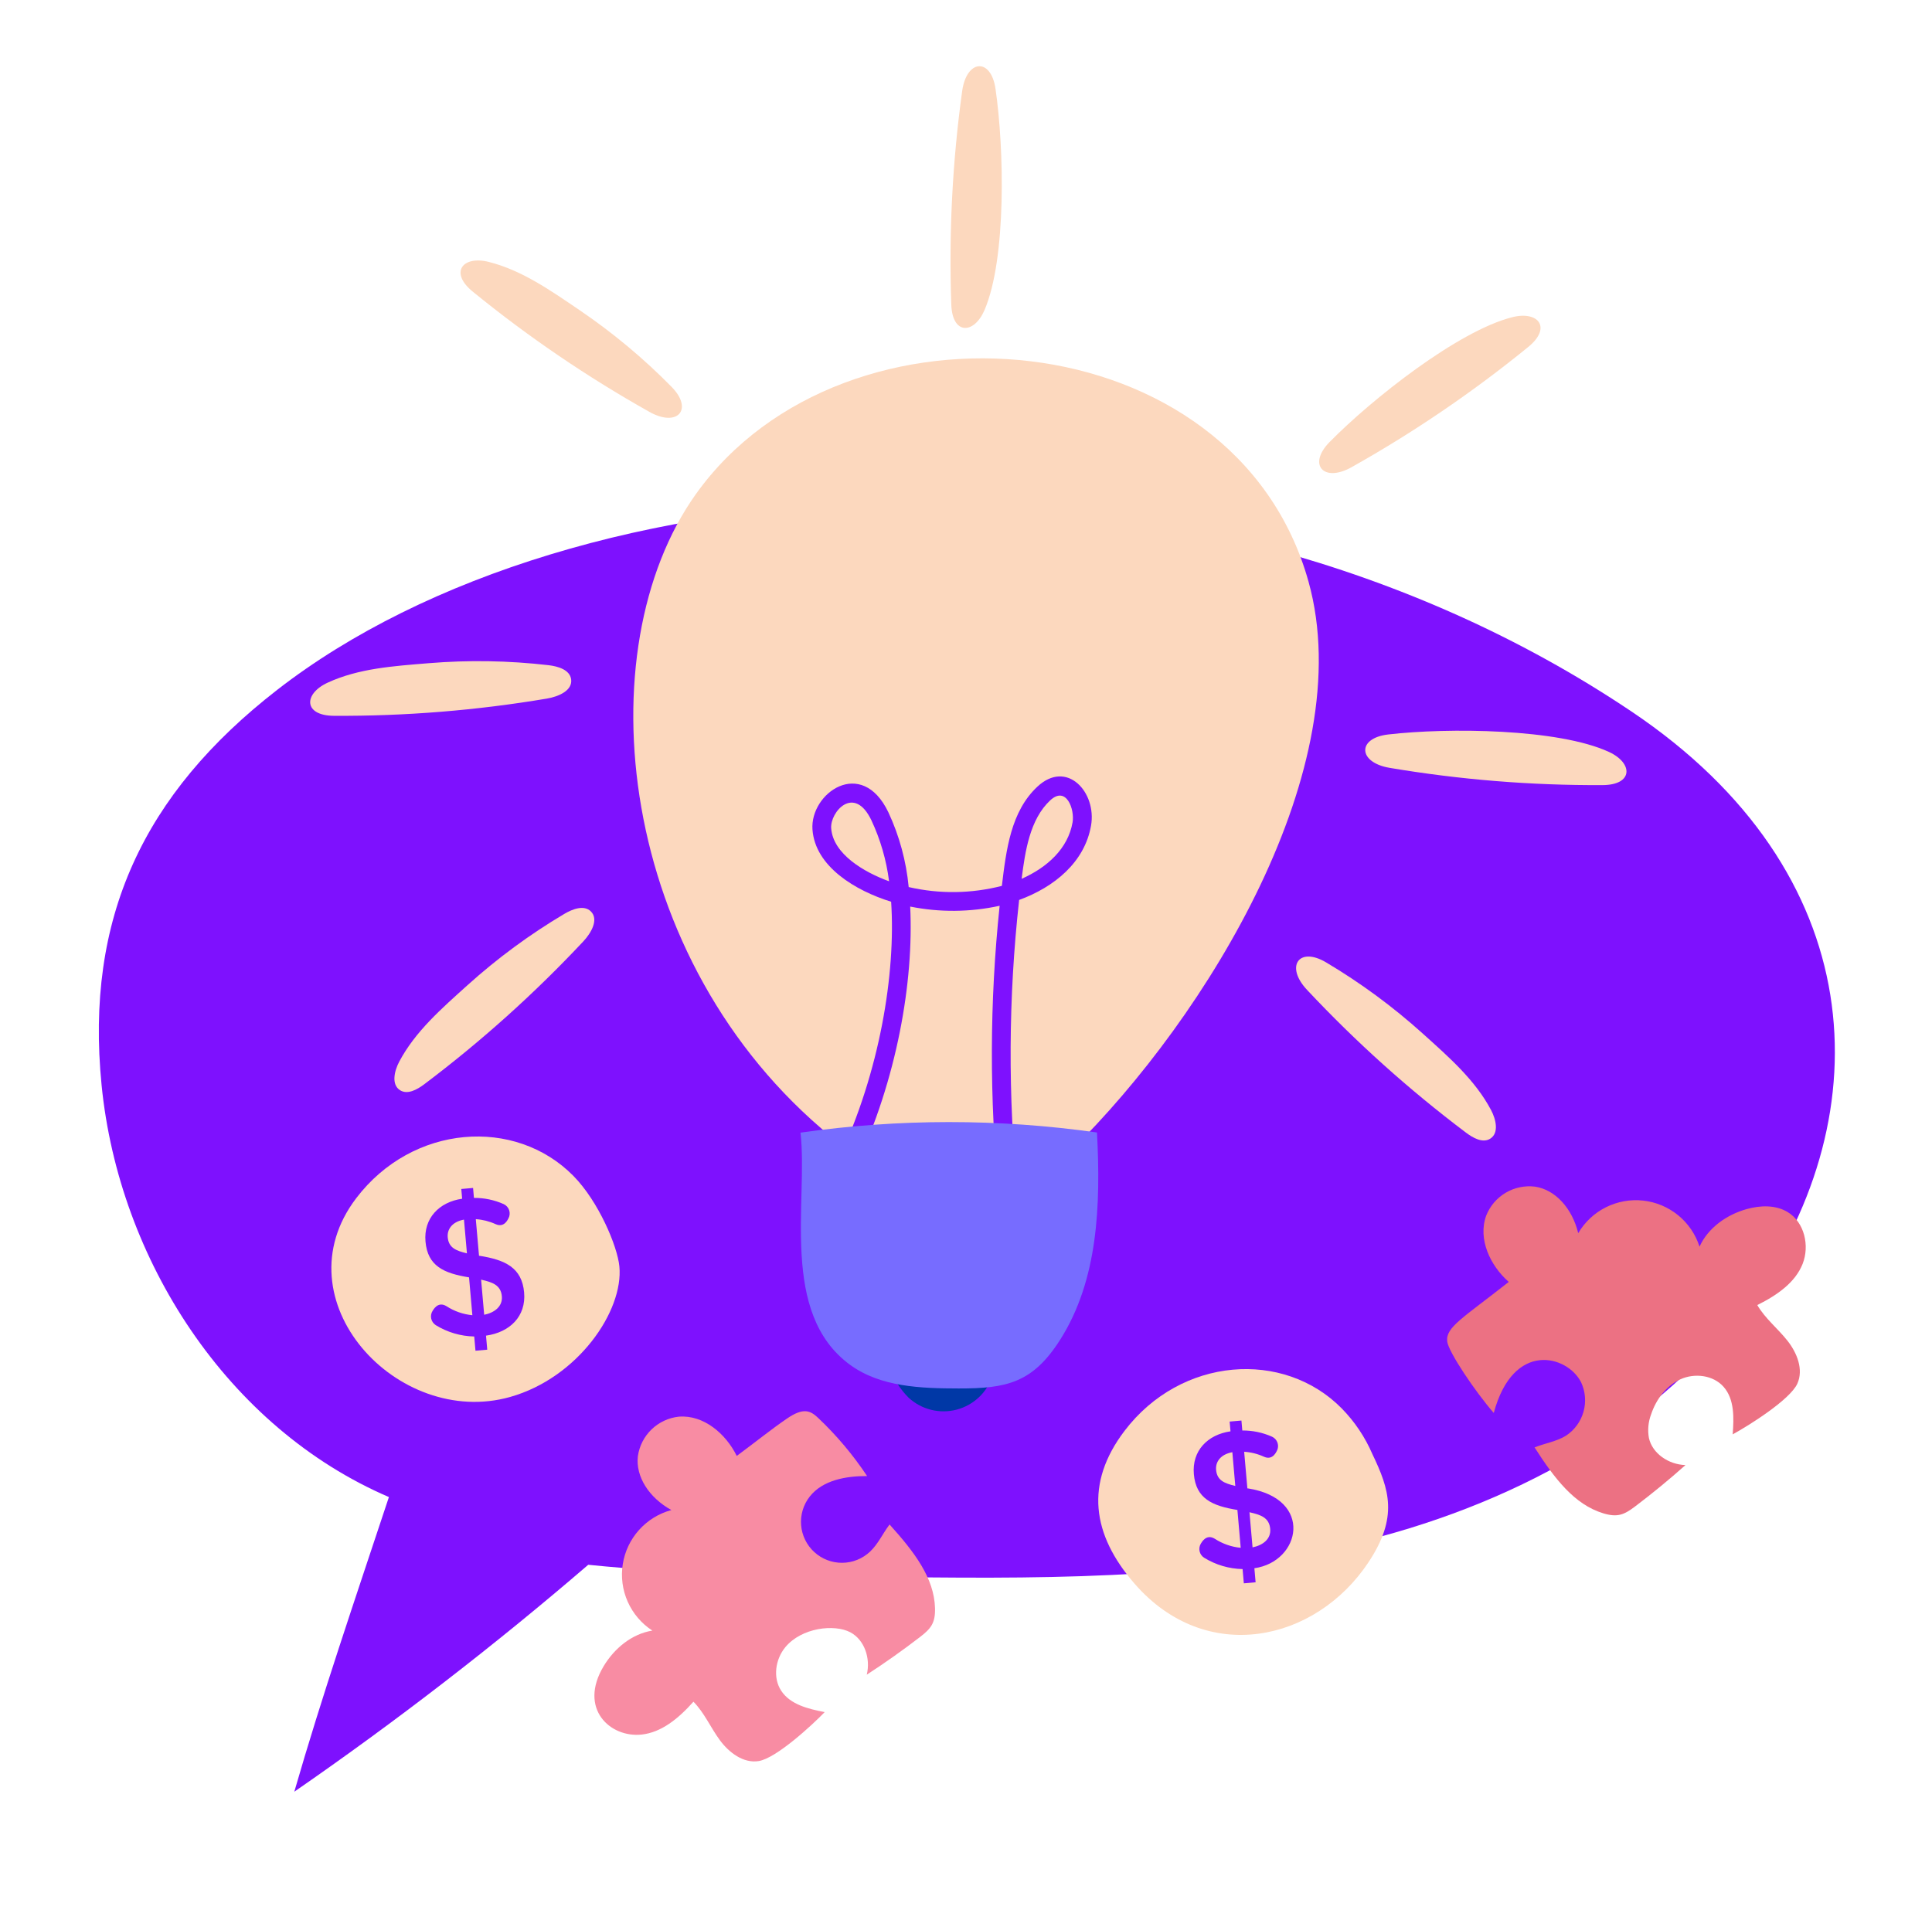 <svg width="170" height="169" viewBox="0 0 170 169" fill="none" xmlns="http://www.w3.org/2000/svg">
<path d="M34.221 131.757C20.021 125.656 10.466 110.884 8.939 95.505C7.483 80.84 12.589 69.882 24.392 60.714C50.323 40.572 104.223 36.197 143.563 62.623C164.592 76.748 165.615 97.845 154.229 114.057C146.087 125.648 132.667 132.667 118.874 135.894C105.081 139.121 90.751 138.953 76.586 138.768C68.287 138.66 59.987 138.552 51.761 137.717C43.497 144.824 34.863 151.491 25.896 157.689C28.326 149.267 31.168 140.965 34.221 131.757Z" fill="#7E11FE"/>
<path d="M73.127 100.037C54.239 84.559 51.472 57.174 61.229 43.491C74.308 25.152 108.71 28.065 115.143 51.205C119.663 67.464 106.289 89.428 94.204 101.301C93.435 102.056 92.606 102.823 91.565 103.103C90.661 103.346 89.704 103.193 88.78 103.038C84.043 102.245 78.031 104.055 73.127 100.037L73.127 100.037Z" fill="#FCD8BE"/>
<path d="M78.314 120.49C78.678 121.437 79.236 122.297 79.953 123.015C80.514 123.53 81.195 123.896 81.935 124.079C82.674 124.262 83.448 124.255 84.184 124.061C84.92 123.866 85.595 123.489 86.148 122.964C86.7 122.439 87.111 121.784 87.343 121.059C84.334 120.863 81.324 120.674 78.314 120.49Z" fill="#0038A6"/>
<path d="M87.898 105.206C87.049 96.73 87.07 88.19 87.96 79.718C85.37 80.286 82.69 80.31 80.09 79.788C80.412 86.406 78.925 94.967 75.298 102.698C75.253 102.798 75.189 102.889 75.109 102.964C75.029 103.039 74.935 103.097 74.832 103.135C74.729 103.173 74.62 103.191 74.51 103.186C74.401 103.181 74.293 103.155 74.194 103.109C74.095 103.062 74.006 102.996 73.932 102.915C73.859 102.834 73.802 102.738 73.766 102.635C73.729 102.532 73.714 102.422 73.721 102.312C73.727 102.203 73.755 102.096 73.804 101.998C77.403 94.324 78.832 85.696 78.413 79.362C75.277 78.394 71.725 76.267 71.491 73.01C71.26 69.809 75.814 66.571 78.167 71.485C79.136 73.562 79.741 75.79 79.957 78.071C82.659 78.693 85.471 78.657 88.157 77.966C88.536 74.792 88.948 71.411 91.282 69.234C93.88 66.81 96.514 69.731 96.003 72.661C95.44 75.886 92.773 78.07 89.675 79.205C88.725 87.788 88.679 96.448 89.54 105.041C89.561 105.259 89.495 105.475 89.357 105.644C89.218 105.813 89.018 105.92 88.801 105.942C88.584 105.963 88.367 105.898 88.198 105.76C88.028 105.622 87.921 105.423 87.898 105.206ZM73.137 72.892C73.301 75.178 76.065 76.778 78.231 77.562C77.996 75.703 77.472 73.893 76.678 72.197C75.15 69.003 73.035 71.48 73.137 72.892ZM92.408 70.441C90.62 72.109 90.203 74.917 89.896 77.344C92.149 76.345 93.974 74.686 94.377 72.377C94.576 71.239 93.827 69.118 92.408 70.441Z" fill="#7E11FE"/>
<path d="M87.596 7.812C87.193 5.053 85.049 5.22 84.663 8.015C83.804 14.238 83.483 20.524 83.705 26.802C83.8 29.498 85.717 29.431 86.636 27.273C88.566 22.746 88.362 13.053 87.596 7.812ZM116.992 38.904C115.037 40.891 116.465 42.499 118.925 41.119C124.404 38.044 129.607 34.502 134.477 30.533C136.567 28.829 135.356 27.342 133.08 27.913C128.308 29.11 120.707 35.128 116.992 38.904ZM122.155 64.64C119.386 64.96 119.488 67.108 122.271 67.578C128.466 68.622 134.739 69.13 141.021 69.097C143.718 69.082 143.709 67.164 141.579 66.18C137.112 64.117 127.417 64.031 122.155 64.64ZM125.188 90.962C122.567 88.6 119.72 86.503 116.687 84.701C114.29 83.277 113.069 85.048 114.998 87.108C119.292 91.693 123.974 95.9 128.991 99.681C129.618 100.154 130.469 100.634 131.132 100.213C131.915 99.718 131.636 98.518 131.203 97.7C129.797 95.044 127.483 93.031 125.188 90.962ZM50.977 27.281C53.896 29.262 56.613 31.526 59.087 34.04C61.042 36.028 59.614 37.636 57.153 36.255C51.675 33.18 46.472 29.639 41.602 25.67C39.512 23.966 40.723 22.478 42.998 23.049C45.913 23.78 48.42 25.547 50.977 27.281ZM37.698 58.37C41.214 58.079 44.749 58.137 48.254 58.542C49.095 58.639 50.135 58.942 50.255 59.781C50.399 60.778 49.132 61.312 48.138 61.48C41.943 62.524 35.67 63.032 29.388 62.999C26.691 62.984 26.7 61.066 28.83 60.082C31.557 58.822 34.618 58.624 37.698 58.37ZM41.145 86.699C43.765 84.337 46.612 82.24 49.645 80.438C50.374 80.005 51.383 79.616 51.988 80.21C52.706 80.916 52.023 82.109 51.334 82.845C47.04 87.43 42.358 91.637 37.341 95.418C36.714 95.89 35.863 96.371 35.2 95.95C34.417 95.455 34.696 94.255 35.13 93.436C36.536 90.781 38.85 88.768 41.145 86.699V86.699Z" fill="#FCD8BE"/>
<path d="M96.527 99.672C87.874 98.444 79.091 98.448 70.439 99.684C71.115 105.754 68.573 115.565 74.794 120.115C77.474 122.075 81.037 122.194 84.357 122.199C88.555 122.206 90.866 121.72 93.286 117.91C96.625 112.654 96.862 106.065 96.526 99.672H96.527Z" fill="#776CFF"/>
<path d="M50.461 103.498C45.341 98.29 36.302 98.934 31.342 105.456C24.517 114.429 34.99 125.741 44.885 122.948C50.846 121.266 54.883 115.381 54.499 111.449C54.327 109.686 52.677 105.752 50.461 103.498Z" fill="#FCD8BE"/>
<path d="M41.838 118.878L41.728 117.625C40.532 117.601 39.365 117.257 38.347 116.629C38.245 116.564 38.157 116.48 38.088 116.382C38.019 116.283 37.969 116.171 37.944 116.054C37.918 115.936 37.915 115.814 37.937 115.695C37.958 115.577 38.003 115.463 38.069 115.362C38.102 115.337 38.506 114.476 39.285 114.958C39.97 115.403 40.752 115.675 41.564 115.753L41.272 112.422C39.05 112.061 37.628 111.424 37.44 109.271C37.26 107.219 38.644 105.791 40.665 105.501L40.59 104.643L41.626 104.552L41.703 105.428C42.605 105.421 43.499 105.607 44.323 105.975C44.436 106.027 44.536 106.102 44.619 106.195C44.701 106.287 44.764 106.396 44.803 106.514C44.842 106.632 44.856 106.756 44.845 106.88C44.834 107.003 44.798 107.123 44.739 107.232C44.706 107.263 44.399 108.095 43.608 107.737C43.059 107.486 42.469 107.338 41.867 107.299L42.15 110.528L42.198 110.524C44.459 110.881 45.928 111.571 46.119 113.753C46.303 115.853 44.86 117.257 42.765 117.551L42.874 118.787L41.838 118.878ZM39.396 108.892C39.479 109.833 40.14 110.077 41.087 110.309L40.826 107.339C39.765 107.534 39.336 108.206 39.396 108.892ZM44.159 114.089C44.072 113.101 43.333 112.847 42.333 112.623L42.604 115.714C43.5 115.535 44.237 114.987 44.159 114.089Z" fill="#7E11FE"/>
<path d="M118.073 123.968C112.954 118.76 103.915 119.404 98.954 125.926C95.445 130.54 96.066 135.057 99.843 139.393C106.141 146.623 115.761 144.503 120.408 137.505C123.059 133.513 122.255 131.097 120.755 127.967C120.114 126.481 119.204 125.125 118.073 123.968Z" fill="#FCD8BE"/>
<path d="M109.447 139.349L109.337 138.095C108.142 138.071 106.974 137.727 105.957 137.099C105.855 137.035 105.766 136.951 105.697 136.852C105.628 136.753 105.579 136.642 105.553 136.524C105.527 136.406 105.524 136.284 105.546 136.166C105.567 136.047 105.612 135.934 105.678 135.832C105.711 135.807 106.115 134.947 106.894 135.429C107.579 135.873 108.361 136.146 109.173 136.223L108.881 132.892C106.66 132.532 105.238 131.894 105.049 129.741C104.869 127.689 106.254 126.261 108.274 125.972L108.199 125.114L109.236 125.022L109.312 125.898C110.215 125.891 111.108 126.078 111.932 126.446C112.045 126.498 112.146 126.573 112.228 126.665C112.311 126.758 112.373 126.866 112.412 126.984C112.451 127.102 112.466 127.227 112.455 127.35C112.444 127.474 112.407 127.594 112.348 127.703C112.315 127.733 112.008 128.566 111.217 128.207C110.668 127.956 110.078 127.808 109.476 127.77L109.759 130.998L109.808 130.994C115.639 131.915 114.445 137.451 110.375 138.021L110.483 139.258L109.447 139.349ZM107.006 129.362C107.088 130.303 107.749 130.547 108.696 130.78L108.436 127.809C107.375 128.004 106.946 128.676 107.006 129.362ZM111.768 134.559C111.681 133.571 110.943 133.317 109.943 133.093L110.214 136.184C111.109 136.005 111.847 135.458 111.768 134.56V134.559Z" fill="#7E11FE"/>
<path d="M138.87 108.532C139.445 107.553 140.292 106.761 141.307 106.252C142.322 105.744 143.463 105.54 144.592 105.665C145.721 105.791 146.789 106.24 147.668 106.959C148.547 107.679 149.198 108.637 149.545 109.718C150.297 108.057 151.932 106.908 153.687 106.414C154.888 106.076 156.248 106.031 157.312 106.682C158.776 107.578 159.248 109.642 158.615 111.237C157.981 112.833 156.457 113.951 154.627 114.859C155.314 116.041 156.422 116.913 157.272 117.985C158.122 119.056 158.717 120.535 158.149 121.78C157.507 123.189 153.88 125.466 152.462 126.239C152.572 124.782 152.627 123.151 151.662 122.055C150.753 121.021 149.118 120.823 147.865 121.391C146.611 121.958 145.727 123.164 145.287 124.468C145.033 125.134 144.965 125.857 145.091 126.559C145.397 127.934 146.829 128.898 148.308 128.941C146.879 130.215 145.4 131.43 143.872 132.586C142.91 133.313 142.331 133.568 141.076 133.188C138.521 132.414 136.779 130.117 135.028 127.386C135.94 127.02 136.947 126.873 137.786 126.361C138.541 125.866 139.091 125.116 139.335 124.248C139.579 123.38 139.501 122.453 139.116 121.638C137.904 119.279 133.158 117.957 131.439 124.355C129.813 122.491 127.45 118.984 127.342 118.061C127.195 116.808 128.71 116.012 132.757 112.823C131.122 111.381 130.027 109.048 130.769 106.998C131.099 106.154 131.702 105.443 132.481 104.979C133.26 104.516 134.172 104.325 135.071 104.437C136.859 104.706 138.341 106.346 138.87 108.532Z" fill="#EC7183"/>
<path d="M59.074 132.9C57.978 133.196 56.991 133.804 56.232 134.649C55.473 135.494 54.975 136.54 54.799 137.662C54.622 138.784 54.773 139.933 55.235 140.971C55.697 142.008 56.449 142.89 57.401 143.509C55.6 143.797 54.061 145.07 53.121 146.633C50.867 150.381 53.695 152.967 56.472 152.658C58.178 152.469 59.659 151.293 61.018 149.768C61.977 150.743 62.526 152.042 63.335 153.144C64.144 154.247 65.414 155.211 66.763 154.992C68.293 154.744 71.447 151.847 72.566 150.683C71.132 150.404 69.545 150.027 68.742 148.807C67.985 147.658 68.225 146.029 69.103 144.969C70.535 143.242 73.418 142.918 74.82 143.658C76.066 144.316 76.618 145.952 76.269 147.39C77.875 146.348 79.437 145.242 80.955 144.073C81.91 143.338 82.309 142.847 82.274 141.535C82.201 138.867 80.446 136.58 78.274 134.171C77.68 134.954 77.272 135.886 76.557 136.56C75.895 137.185 75.021 137.536 74.11 137.543C73.2 137.55 72.321 137.212 71.649 136.597C70.978 135.982 70.564 135.136 70.491 134.228C70.418 133.321 70.692 132.419 71.256 131.705C72.4 130.257 74.462 129.9 76.298 129.909C75.06 128.045 73.615 126.328 71.99 124.791C71.304 124.141 70.698 123.856 69.246 124.849C67.853 125.801 66.541 126.87 64.827 128.136C63.867 126.178 61.906 124.507 59.733 124.681C58.831 124.777 57.987 125.171 57.334 125.8C56.681 126.429 56.257 127.258 56.128 128.155C55.915 129.95 57.105 131.812 59.074 132.9Z" fill="#F88CA3"/>
</svg>
